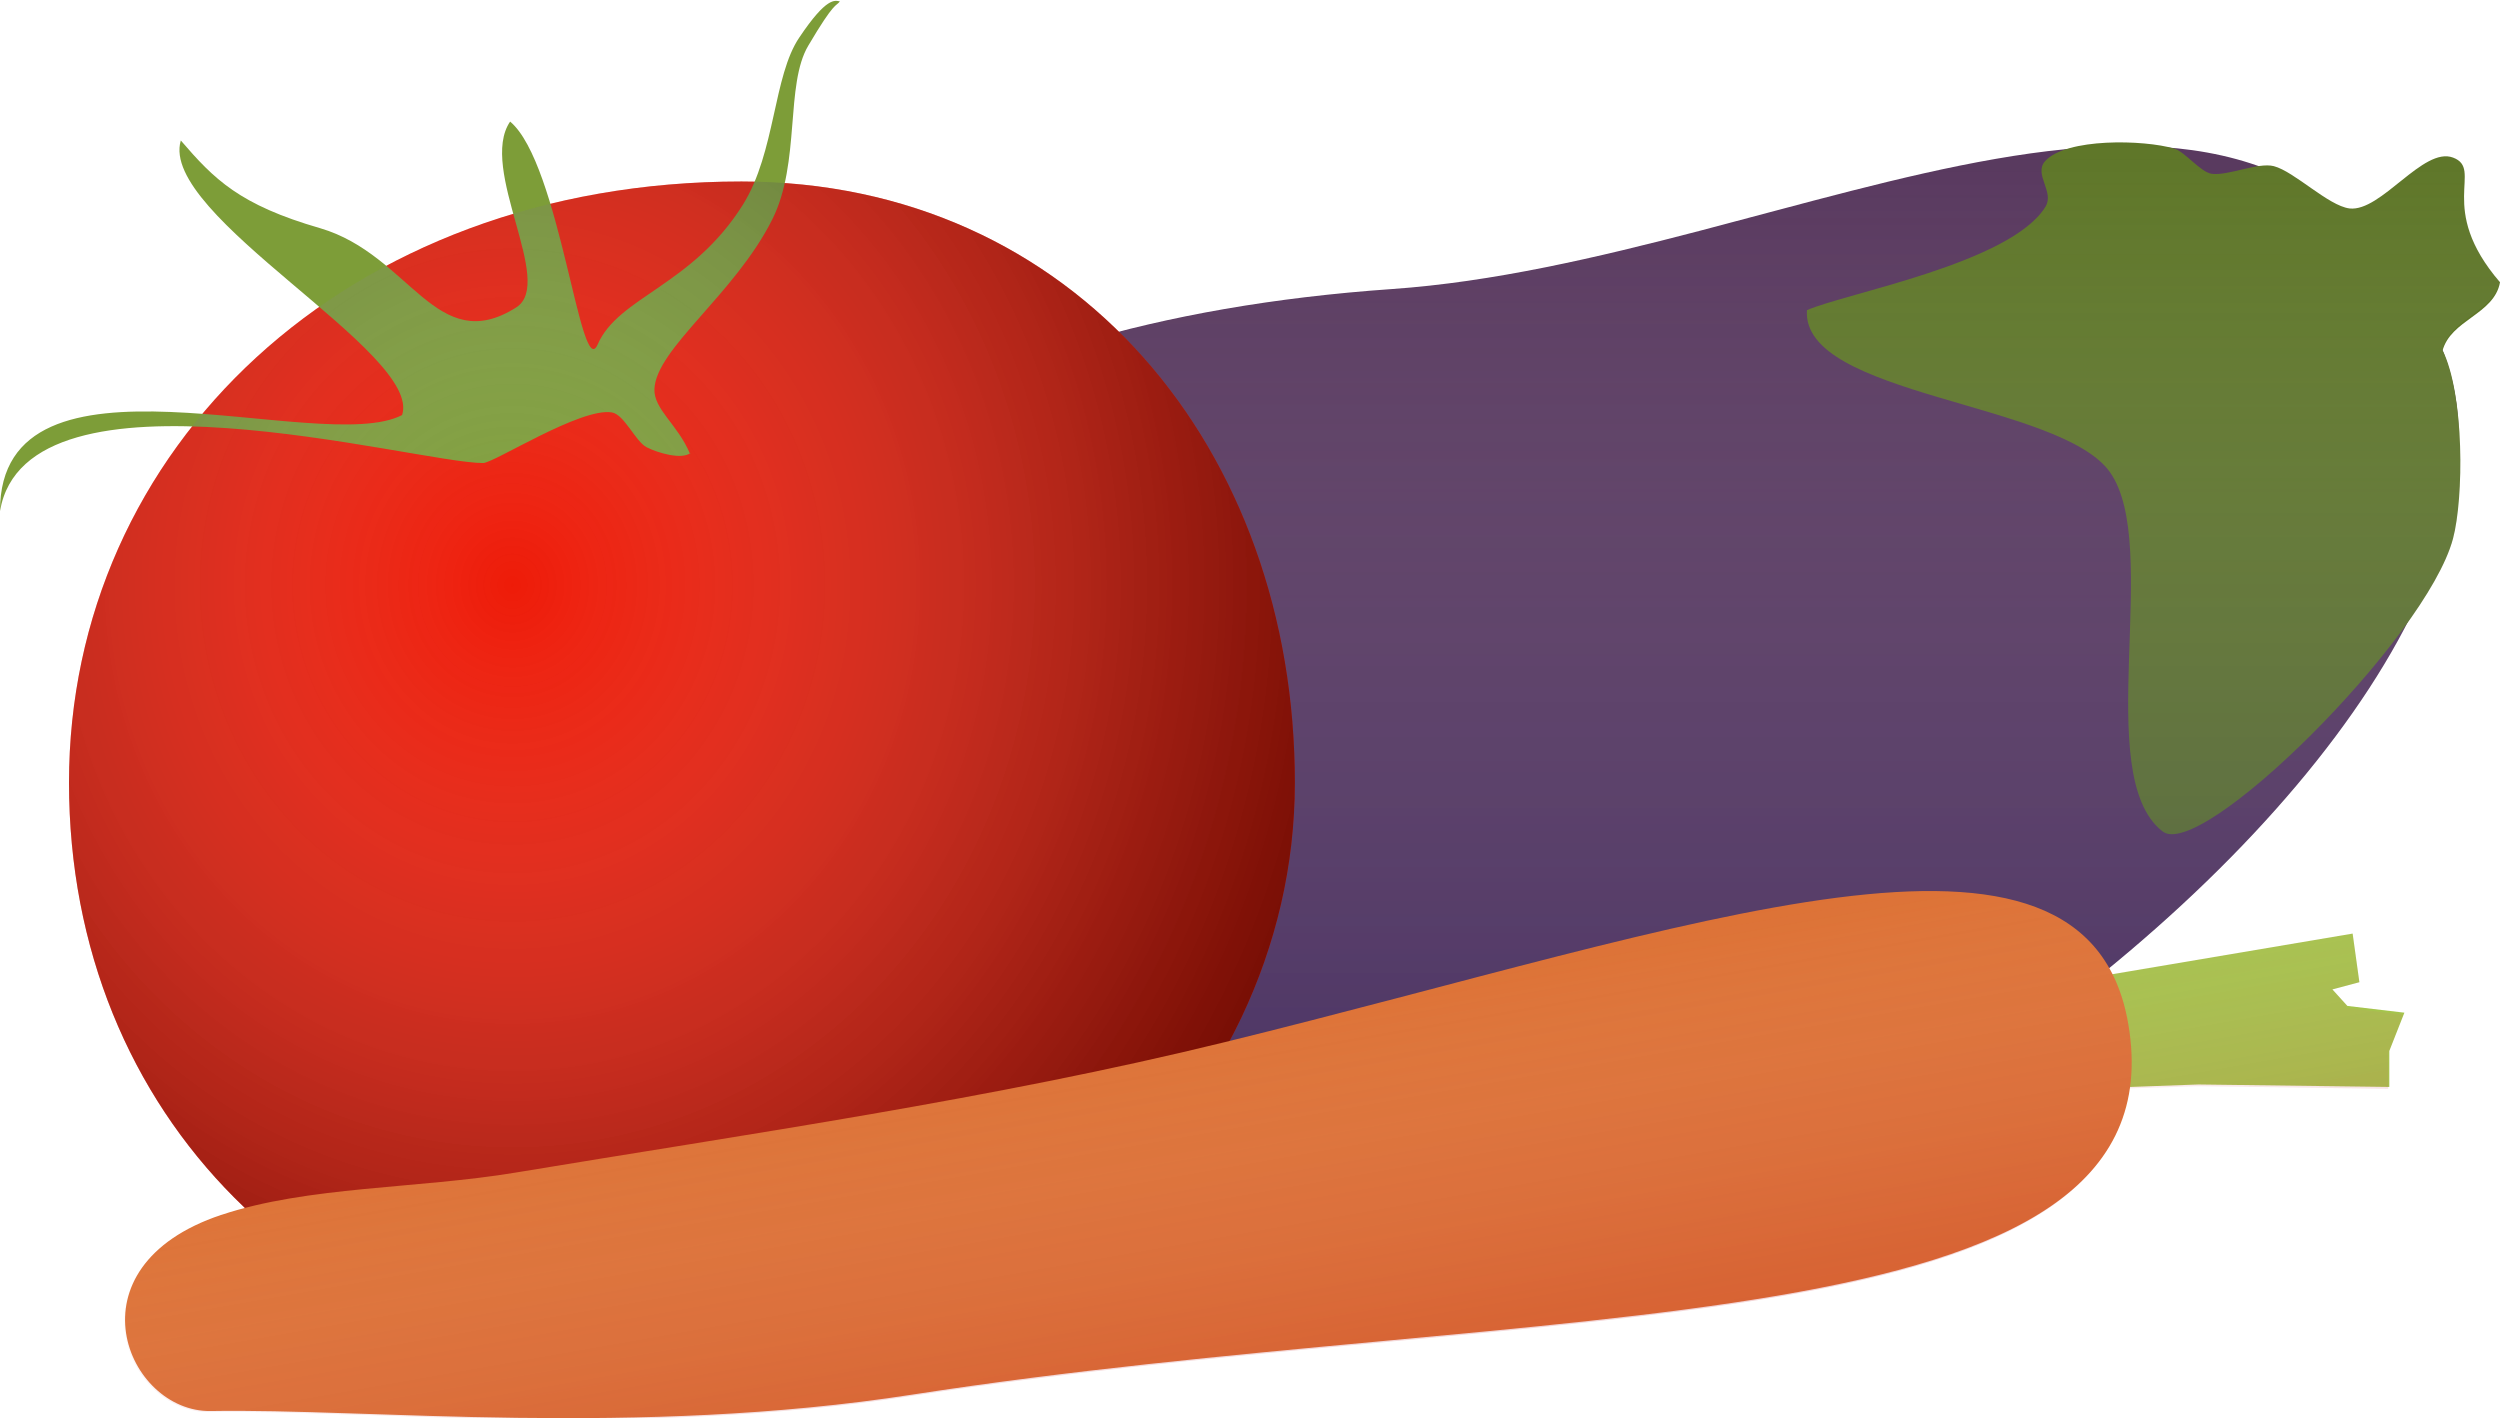 <svg xmlns="http://www.w3.org/2000/svg" xmlns:xlink="http://www.w3.org/1999/xlink" viewBox="0 0 555.41 315.06">
  <path fill="#58385E" d="M541.12 74.37C499.62-10 399.24 57.93 309.22 64.22 98.06 78.97 93.45 242.18 202.72 287.36c141.14 58.37 381.63-125.08 338.4-213z"/>
  <path fill="#5E7628" d="M542.6 77.7c4.97 10.03 4.75 33.02 2.37 41.96-5.88 22.14-56.4 72.27-64.65 64.95-15.73-12.5.05-63.3-11.56-79.7-10.98-15.6-68.6-16.9-67.32-36 8.28-3.7 45.32-10.4 53-23 2.03-3.3-2.68-7.2-.1-10.1 4.66-5.2 21.96-4.8 28.7-2.8 2.37.7 5.8 5.2 8.3 5.6 3.6.5 10.3-2.6 13.82-1.7 4.58 1.2 12.1 8.8 16.82 9.4 7.05.8 16.36-13.8 23-11.3 6.9 2.6-3.86 11.1 10.43 27.7-1.3 7.2-11 8.3-12.8 15.3z"/>
  <linearGradient id="a" x1="343.77" x2="343.77" y1="31.46" y2="298.61" gradientUnits="userSpaceOnUse">
    <stop offset="0" stop-color="#FFF" stop-opacity="0"/>
    <stop offset=".14" stop-color="#D5D4E2" stop-opacity=".14"/>
    <stop offset=".37" stop-color="#9490B6" stop-opacity=".37"/>
    <stop offset=".58" stop-color="#605B93" stop-opacity=".58"/>
    <stop offset=".76" stop-color="#3A3479" stop-opacity=".76"/>
    <stop offset=".91" stop-color="#231D6A" stop-opacity=".91"/>
    <stop offset="1" stop-color="#1B1464"/>
  </linearGradient>
  <path fill="url(#a)" d="M555.4 62.38c-14.28-16.6-3.5-25.06-10.43-27.66-6.63-2.5-15.94 12.1-23 11.3-4.7-.54-12.23-8.12-16.8-9.35-1.07-.28-2.43-.2-3.9.06-5.76-1.98-11.83-3.22-18.17-3.83-.03 0-.05-.02-.07-.03-5.42-1.64-17.7-2.24-24.7.34-44.8 4.6-98.6 27.5-149.1 31.1C98.05 79 93.43 242.2 202.73 287.4 314.5 333.6 488.6 228.13 534.7 138.6c5.12-7.12 8.9-13.8 10.27-18.94 2.38-8.94 2.6-31.92-2.38-41.96 1.7-7.05 11.4-8.2 12.8-15.32z" opacity=".4"/>
  <path fill="#EE1B08" d="M287.67 173.87c0 74-68.18 133.6-142.14 131-75.53-2.66-130.2-57-130.2-131S76.67 40.32 164.73 40.32c74 0 122.94 59.54 122.94 133.55z"/>
  <path fill="#7D9D38" d="M153.42 100.62c-1.98 1.6-7.42-.05-9.75-1.25-2.52-1.3-4.96-7.3-7.75-7.75-6.94-1.13-26.18 11.25-28.6 11.25-14.9 0-101.4-24.25-107.32 10.67-.06-39.67 71.23-11.93 89.33-21.33 4.6-13.8-54.16-44.3-49.16-61 7.4 8.6 13 14.3 31 19.5 20 5.9 25.75 28.8 43.5 17.6 8.75-5.5-8.5-30.8-1.34-41.3 11.1 9.3 15.67 58.2 19.46 49.5 4.6-10.6 21-13 32.3-31.1 7.2-11.6 6.7-28.6 12.5-37.1 6.1-9.1 7.9-8.2 9-8-.9 1.2-1.1-.2-7 9.8-5.2 8.7-1.7 26-8 38.6-8.3 16.6-25.8 28.7-26.2 37.7-.2 4.5 5.2 7.9 7.9 14.4z"/>
  <g opacity=".5">
    <defs>
      <path id="b" d="M287.67 173.87c0 74-68.18 133.6-142.14 131-75.53-2.66-130.2-57-130.2-131S76.67 40.32 164.73 40.32c74 0 122.94 59.54 122.94 133.55z" opacity=".5"/>
    </defs>
    <clipPath id="d">
      <use xlink:href="#b" overflow="visible"/>
    </clipPath>
    <radialGradient id="c" cx="84.47" cy="129.98" r="201.02" gradientTransform="matrix(.929 0 0 1 35.38 0)" gradientUnits="userSpaceOnUse">
      <stop offset="0" stop-color="#FFF" stop-opacity="0"/>
      <stop offset=".19" stop-color="#C0C0C0" stop-opacity=".19"/>
      <stop offset=".41" stop-color="#7C7C7C" stop-opacity=".41"/>
      <stop offset=".61" stop-color="#474747" stop-opacity=".61"/>
      <stop offset=".78" stop-color="#202020" stop-opacity=".78"/>
      <stop offset=".92" stop-color="#090909" stop-opacity=".92"/>
      <stop offset="1"/>
    </radialGradient>
    <path fill="url(#c)" d="M-90.17-50.52h408v361h-408z" clip-path="url(#d)"/>
  </g>
  <path fill="#A5C44C" d="M466.5 241.73l21.92-.8 42.4.55v-8l3.35-8.5-12.67-1.5-3.33-3.67 6-1.6-1.5-10.8-60.34 10.2"/>
  <path fill="#DD7236" d="M49.17 269.9c-34.67 11.58-21 43.9-2.34 43.58 34.77-.62 94.5 5.87 156-3.67 139.67-21.6 282.44-9.5 270-82.3-9.33-54.6-96.33-21.6-200.66 4-51.22 12.6-106.52 20.5-157.67 29-21.63 3.6-46.2 3-65.33 9.4z"/>
  <linearGradient id="e" x1="274.39" x2="289.17" y1="222.65" y2="306.47" gradientUnits="userSpaceOnUse">
    <stop offset="0" stop-color="#FFF" stop-opacity="0"/>
    <stop offset=".08" stop-color="#F8E7E7" stop-opacity=".08"/>
    <stop offset=".33" stop-color="#E5A3A6" stop-opacity=".33"/>
    <stop offset=".56" stop-color="#D56E72" stop-opacity=".56"/>
    <stop offset=".75" stop-color="#CA474C" stop-opacity=".75"/>
    <stop offset=".9" stop-color="#C33035" stop-opacity=".9"/>
    <stop offset="1" stop-color="#C1272D"/>
  </linearGradient>
  <path fill="url(#e)" d="M521.5 223.48l-3.33-3.67 6-1.6-1.5-10.8-53.38 9c-19.4-38.4-100.9-8.4-197.2 15.2-51.2 12.6-106.5 20.6-157.7 29-21.7 3.6-46.2 3.1-65.4 9.5-34.7 11.6-21 43.9-2.4 43.6 34.7-.6 94.5 5.9 156-3.6 129.9-20.1 262.5-11 270.4-68.3l15.2-.5 42.4.6v-8l3.3-8.5-12.7-1.5z" opacity=".2"/>
</svg>
